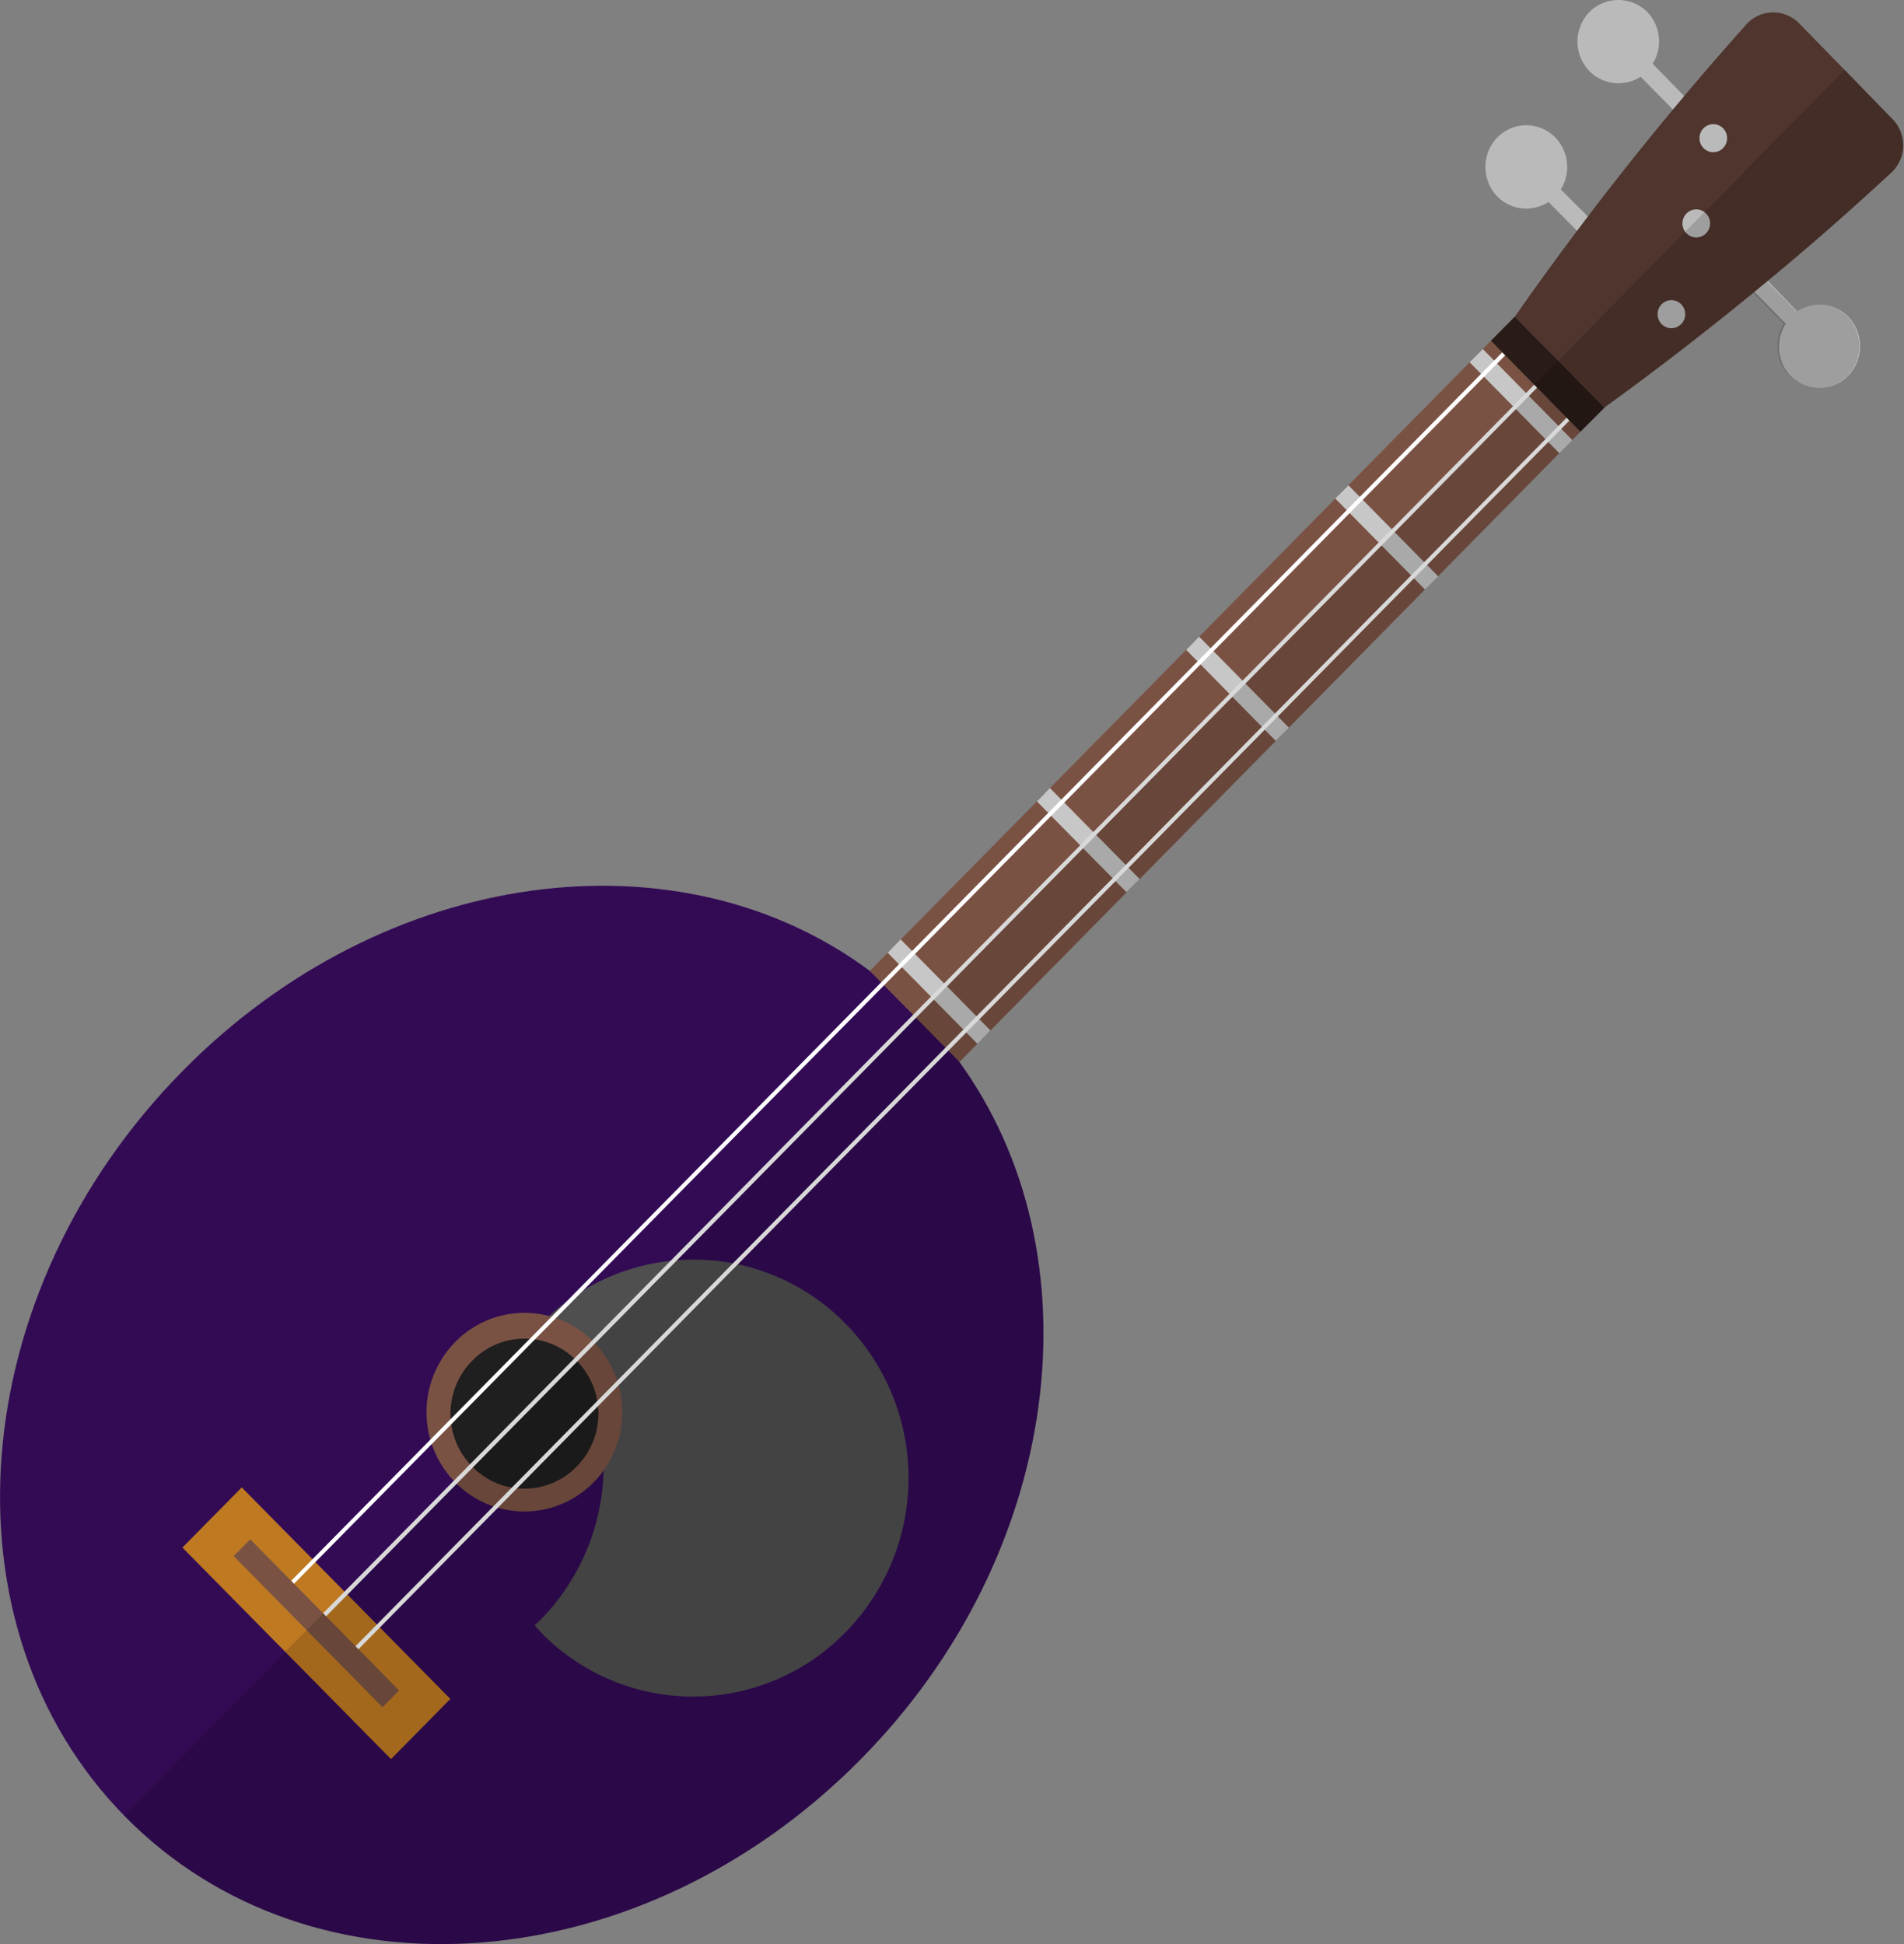 <svg xmlns="http://www.w3.org/2000/svg" viewBox="0 0 89.55 91.45"><rect x="0" y="0" width="89.55" height="91.45" fill="#808080" stroke="none"/><defs><style>.cls-1{fill:#bababa;}.cls-2{fill:#330b55;}.cls-3{fill:#4f4f4f;}.cls-4{fill:#7a5244;}.cls-5{fill:#c7c7c7;}.cls-6{fill:#291b17;}.cls-7{fill:#4f352d;}.cls-8{fill:#1f1f1f;}.cls-9{fill:#bf7a21;}.cls-10{fill:#fff;}.cls-11{opacity:0.15;}</style></defs><g id="Layer_2" data-name="Layer 2"><g id="Layer_1-2" data-name="Layer 1"><path class="cls-1" d="M84.2,17.67a1.9,1.9,0,0,0,2.73,0,2,2,0,0,0,0-2.77,1.91,1.91,0,0,0-2.41-.26L83,13.06l-.57.58,1.56,1.59A2,2,0,0,0,84.2,17.67Z"/><path class="cls-1" d="M73.15,6.47a1.9,1.9,0,0,0-2.73,0,2,2,0,0,0,0,2.77,1.91,1.91,0,0,0,2.41.26l1.57,1.59L75,10.5,73.41,8.91A2,2,0,0,0,73.15,6.47Z"/><path class="cls-1" d="M77.48.57a1.92,1.92,0,0,0-2.73,0,2,2,0,0,0,0,2.77,1.92,1.92,0,0,0,2.41.27l1.56,1.58.58-.58L77.73,3A2,2,0,0,0,77.48.57Z"/><path class="cls-2" d="M41,45.74c-9-6.78-22.91-5-32.4,4.63C-1.71,60.82-2.92,76.53,5.9,85.47s24.3,7.72,34.59-2.72C50,73.12,51.74,59,45.06,49.87Z"/><path class="cls-3" d="M25.73,62a10.37,10.37,0,0,1-.3,14.19c-.09.1-.19.17-.28.26l.29.34a10,10,0,0,0,14.32,0,10.37,10.37,0,0,0,0-14.53A10,10,0,0,0,25.73,62Z"/><polygon class="cls-4" points="74.33 20.31 45.13 49.95 40.91 45.67 70.12 16.03 74.33 20.31"/><polygon class="cls-5" points="46.58 48.47 42.36 44.19 41.75 44.82 45.97 49.1 46.58 48.47"/><polygon class="cls-5" points="53.6 41.35 49.38 37.07 48.77 37.7 52.98 41.97 53.6 41.35"/><polygon class="cls-5" points="60.62 34.23 56.4 29.95 55.79 30.57 60 34.85 60.62 34.23"/><polygon class="cls-5" points="67.64 27.11 63.42 22.83 62.8 23.45 67.02 27.73 67.64 27.11"/><polygon class="cls-5" points="73.95 20.7 69.74 16.42 69.12 17.04 73.34 21.32 73.95 20.7"/><polygon class="cls-6" points="75.47 19.17 74.33 20.31 70.12 16.03 71.25 14.89 75.47 19.17"/><path class="cls-7" d="M71.25,14.89l4.21,4.28A146,146,0,0,0,89,8.08a1.76,1.76,0,0,0,0-2.49L84.63,1.11a1.7,1.7,0,0,0-2.46,0A147.55,147.55,0,0,0,71.25,14.89Z"/><path class="cls-4" d="M27.92,63.13a4.71,4.71,0,0,1,0,6.6,4.55,4.55,0,0,1-6.51,0,4.71,4.71,0,0,1,0-6.6A4.55,4.55,0,0,1,27.92,63.13Z"/><path class="cls-8" d="M27.11,64a3.54,3.54,0,0,1,0,5,3.42,3.42,0,0,1-4.89,0,3.54,3.54,0,0,1,0-5A3.42,3.42,0,0,1,27.11,64Z"/><polygon class="cls-9" points="21.18 79.92 18.39 82.75 8.58 72.8 11.37 69.97 21.18 79.92"/><polygon class="cls-4" points="18.77 79.52 17.99 80.31 10.99 73.2 11.77 72.41 18.77 79.52"/><polygon class="cls-10" points="13.83 74.5 70.79 16.72 70.65 16.58 13.7 74.36 13.83 74.5"/><polygon class="cls-10" points="16.86 77.58 73.81 19.79 73.68 19.65 16.72 77.44 16.86 77.58"/><polygon class="cls-10" points="15.34 76.03 72.29 18.24 72.16 18.1 15.2 75.89 15.34 76.03"/><ellipse class="cls-1" cx="78.61" cy="14.78" rx="0.65" ry="0.66"/><ellipse class="cls-1" cx="79.78" cy="10.51" rx="0.65" ry="0.66"/><ellipse class="cls-1" cx="80.58" cy="6.5" rx="0.65" ry="0.66"/><path class="cls-11" d="M5.83,85.4a.46.46,0,0,0,.07.07c8.81,8.94,24.3,7.72,34.59-2.72C50,73.12,51.74,59,45.06,49.87l.07.08,29.2-29.64,1.13-1.14s3.23-2.31,7-5.4l1.44,1.46a2,2,0,0,0,.26,2.44,1.9,1.9,0,0,0,2.73,0,2,2,0,0,0,0-2.77,1.91,1.91,0,0,0-2.41-.26l-1.38-1.4c2-1.6,4-3.39,5.87-5.16a1.76,1.76,0,0,0,0-2.49L86.77,3.28Z"/></g></g></svg>